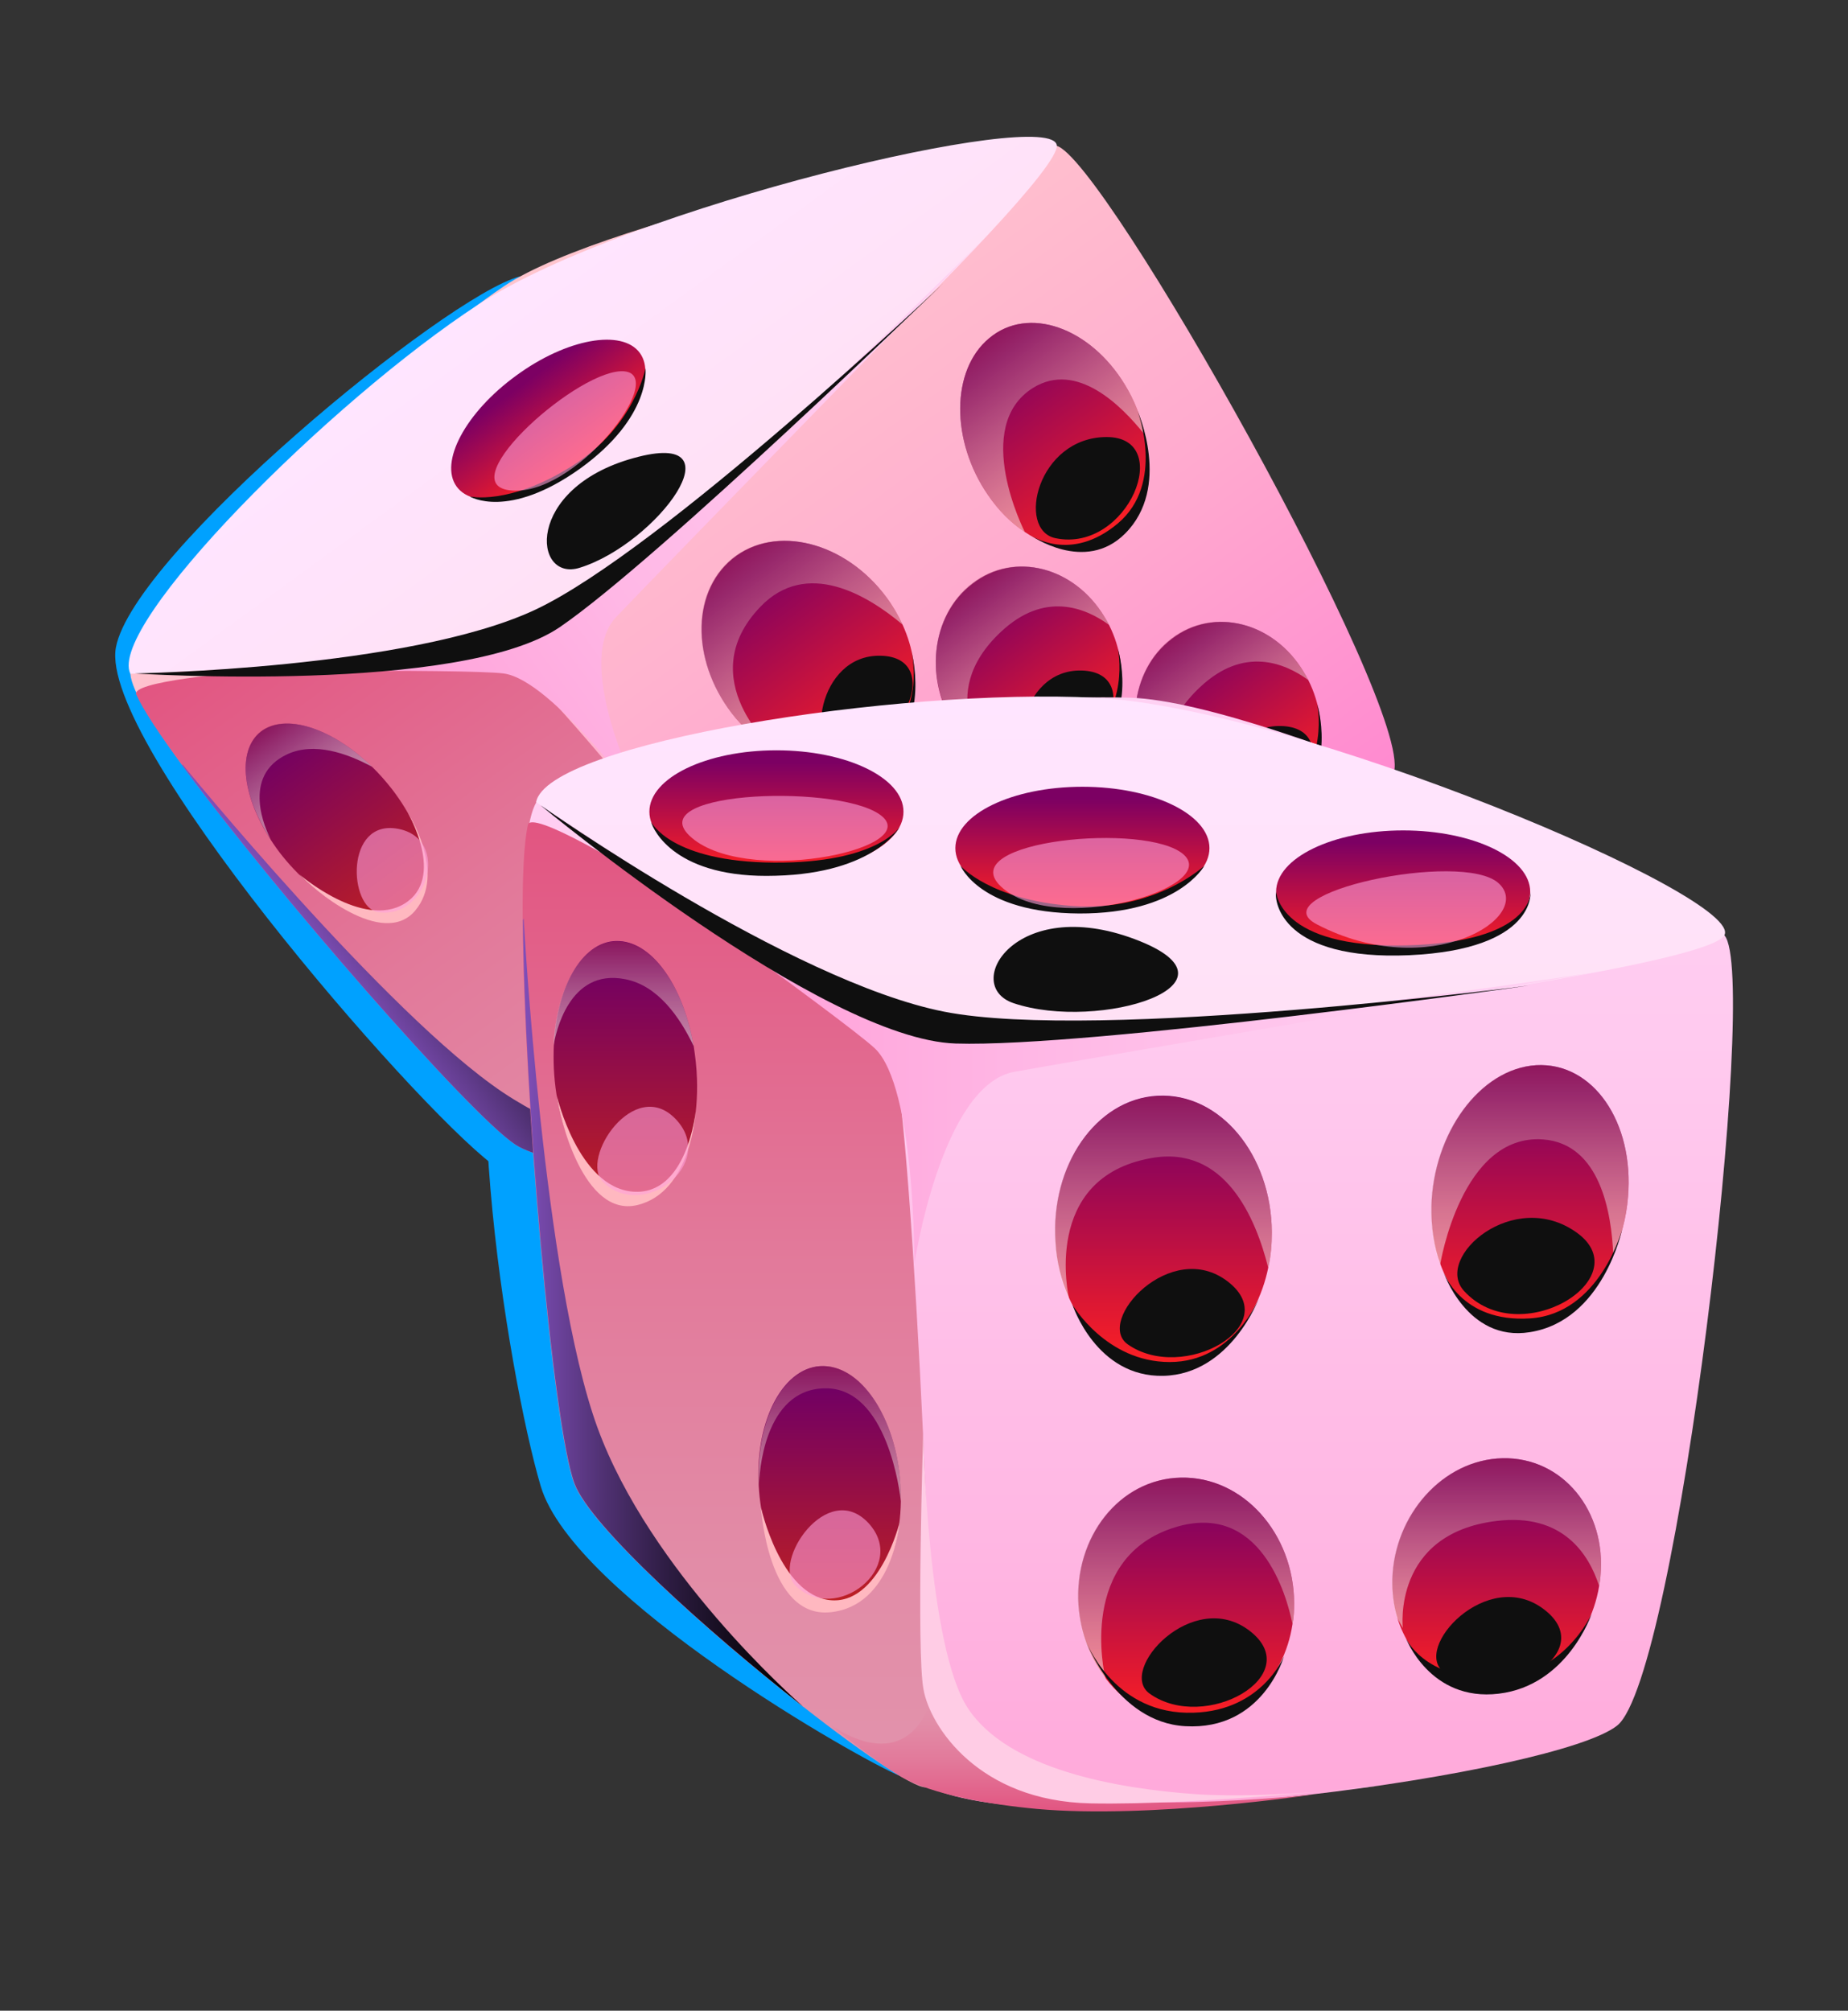 <svg width="148" height="161" viewBox="0 0 148 161" fill="none" xmlns="http://www.w3.org/2000/svg">
<rect x="0" y="0" width="148" height="161" fill="#333333" stroke="none"/>
<path d="M91.235 66.73C84.793 64.232 48.115 67.755 41.884 73.671C35.679 79.587 40.674 110.139 43.304 118.999C45.933 127.86 69.018 141.006 72.173 142.242C75.328 143.504 91.235 66.73 91.235 66.73Z" fill="#00A1FF"/>
<path d="M41.621 22.138C35.679 23.716 10.675 44.329 9.281 51.849C7.914 59.368 32.892 88.237 39.439 93.233C45.986 98.255 69.517 95.573 72.462 94.811C75.407 94.074 41.621 22.138 41.621 22.138Z" fill="#00A1FF"/>
<path d="M41.7 91.366C38.045 89.184 10.859 59.368 10.438 53.952C10.017 48.536 32.077 28.475 40.385 22.901C48.694 17.327 80.875 10.754 84.609 11.674C88.369 12.568 113.084 56.502 111.638 61.813C110.191 67.098 85.345 91.129 75.38 94.1C68.255 96.178 45.17 93.443 41.7 91.366Z" fill="url(#paint0_linear_608_2608)"/>
<path d="M10.438 53.952C10.438 53.952 39.465 52.9 44.829 50.218C50.192 47.537 84.925 14.776 84.635 11.648C84.346 8.519 50.324 16.538 38.361 24.347C26.398 32.156 8.572 50.061 10.438 53.952Z" fill="url(#paint1_linear_608_2608)"/>
<path d="M74.434 94.311C74.355 94.942 69.728 95.126 63.917 94.916H63.891H63.864C55.24 94.626 44.04 93.47 41.279 91.655C37.598 89.237 22.033 71.384 14.619 61.314C12.778 58.816 11.437 56.792 10.911 55.608C10.07 53.689 39.281 52.296 42.12 54.057C44.96 55.792 74.644 92.76 74.434 94.311Z" fill="url(#paint2_linear_608_2608)"/>
<path d="M70.99 47.826C71.516 48.536 71.936 49.272 72.278 50.008C74.013 53.794 73.409 57.949 70.674 60.078C68.334 61.892 64.995 61.813 62.05 60.131C60.92 59.473 59.842 58.58 58.895 57.475C55.425 53.295 55.24 47.563 58.658 44.75C62.103 41.936 67.703 43.383 70.99 47.826Z" fill="url(#paint3_linear_608_2608)"/>
<path d="M51.244 28.264C52.664 30.21 50.534 34.206 46.485 37.151C42.436 40.096 37.993 40.911 36.573 38.965C35.153 37.02 37.283 33.023 41.332 30.079C45.381 27.108 49.824 26.319 51.244 28.264Z" fill="url(#paint4_linear_608_2608)"/>
<path d="M32.655 73.093C30.263 74.513 25.819 72.514 22.638 68.571C22.296 68.15 21.98 67.703 21.691 67.256C19.299 63.601 18.957 59.842 21.087 58.448C23.137 57.133 26.766 58.448 29.789 61.393C30.341 61.919 30.867 62.523 31.367 63.154C34.522 67.23 35.074 71.647 32.655 73.093Z" fill="url(#paint5_linear_608_2608)"/>
<path d="M60.709 78.693C60.762 78.772 60.841 78.851 60.893 78.93C63.523 82.663 63.68 86.633 61.261 87.948C58.895 89.21 54.846 87.475 52.007 83.978C51.928 83.873 51.822 83.768 51.744 83.636C48.851 79.876 48.483 75.617 50.955 74.197C53.479 72.804 57.87 74.828 60.709 78.693Z" fill="url(#paint6_linear_608_2608)"/>
<path d="M87.87 68.255C88.185 68.676 88.448 69.096 88.658 69.543C90.551 73.145 89.815 77.379 86.844 79.534C84.951 80.928 82.48 81.217 80.166 80.534C78.43 80.034 76.8 78.982 75.512 77.457C72.409 73.698 72.567 68.439 76.064 65.81C79.587 63.128 84.925 64.285 87.87 68.255Z" fill="url(#paint7_linear_608_2608)"/>
<path d="M90.078 30.788C90.867 32.077 91.393 33.444 91.656 34.785C92.339 38.045 91.55 41.2 89.447 42.857C87.396 44.461 84.53 44.276 82.032 42.568C80.954 41.858 79.955 40.858 79.114 39.623C76.143 35.311 76.143 29.632 79.219 27.081C82.348 24.452 87.291 26.214 90.078 30.788Z" fill="url(#paint8_linear_608_2608)"/>
<path d="M104.434 53.847C104.565 54.057 104.67 54.241 104.775 54.452C106.695 58.238 105.801 62.839 102.751 65.074C100.253 66.888 96.966 66.704 94.442 64.784C93.733 64.232 93.102 63.575 92.549 62.76C89.946 58.974 90.472 53.715 93.838 51.165C97.203 48.562 102.041 49.798 104.434 53.847Z" fill="url(#paint9_linear_608_2608)"/>
<path d="M14.067 53.794C14.067 53.794 33.47 53.899 42.568 50.113C51.665 46.301 79.009 18.904 79.009 18.904C79.009 18.904 53.006 45.565 49.351 49.403C45.67 53.242 51.665 64.732 51.665 64.732C51.665 64.732 44.303 54.452 40.333 53.926C37.309 53.531 14.067 53.794 14.067 53.794Z" fill="url(#paint10_linear_608_2608)"/>
<path d="M10.806 53.926C10.806 53.926 32.682 53.558 42.804 48.851C52.927 44.145 75.538 22.69 75.538 22.69C75.538 22.69 52.717 44.829 44.829 50.218C36.915 55.608 10.806 53.926 10.806 53.926Z" fill="#0F0F0F"/>
<path d="M66.178 94.81C73.382 94.442 70.937 88.974 70.937 88.974C70.937 88.974 75.275 90.499 80.429 89.71C85.582 88.947 97.072 78.483 97.072 78.483C97.072 78.483 88.684 86.765 81.717 90.945C78.825 92.681 75.013 94.547 72.515 94.81C70.49 95.021 66.178 94.81 66.178 94.81Z" fill="url(#paint11_linear_608_2608)"/>
<path d="M59.342 74.118C59.342 74.118 68.544 86.239 73.461 88.08C78.378 89.92 85.45 86.476 90.236 83.452C95.021 80.428 100.647 75.065 100.647 75.065C100.647 75.065 91.051 83.847 84.53 88.421C77.983 92.996 72.041 90.735 70.096 88.868C68.15 87.002 59.342 74.118 59.342 74.118Z" fill="#FFCCE5"/>
<path opacity="0.5" d="M90.078 30.788C90.867 32.077 91.393 33.444 91.656 34.785C89.815 32.471 86.239 28.895 82.742 31.051C77.773 34.154 82.059 42.568 82.059 42.568H82.032C80.954 41.858 79.955 40.858 79.114 39.623C76.143 35.311 76.143 29.632 79.219 27.081C82.348 24.452 87.291 26.214 90.078 30.788Z" fill="url(#paint12_linear_608_2608)"/>
<path opacity="0.5" d="M70.99 47.826C71.515 48.536 71.936 49.272 72.278 50.008C69.465 47.642 64.6 44.723 60.893 48.588C55.346 54.373 62.05 60.105 62.05 60.105H62.024C60.893 59.447 59.815 58.553 58.869 57.449C55.398 53.268 55.214 47.537 58.632 44.723C62.103 41.936 67.703 43.383 70.99 47.826Z" fill="url(#paint13_linear_608_2608)"/>
<path opacity="0.5" d="M87.869 68.255C88.185 68.676 88.448 69.097 88.658 69.543C87.081 68.124 81.612 63.812 77.826 68.886C73.461 74.723 79.85 80.297 80.139 80.56C78.404 80.06 76.774 79.009 75.486 77.484C72.383 73.724 72.541 68.465 76.038 65.836C79.587 63.128 84.925 64.285 87.869 68.255Z" fill="url(#paint14_linear_608_2608)"/>
<path opacity="0.5" d="M104.434 53.847C104.565 54.057 104.67 54.241 104.775 54.452C102.856 53.058 99.596 51.743 96.125 55.004C90.63 60.131 95.231 65.1 95.231 65.1L94.442 64.732C93.733 64.18 93.102 63.523 92.549 62.707C89.946 58.921 90.472 53.663 93.838 51.112C97.203 48.562 102.041 49.798 104.434 53.847Z" fill="url(#paint15_linear_608_2608)"/>
<path d="M62.523 60.394C62.523 60.394 66.862 62.287 70.516 59.605C74.197 56.923 72.988 52.164 72.988 52.164C72.988 52.164 74.565 57.738 70.753 60.683C66.967 63.575 62.523 60.394 62.523 60.394Z" fill="#0F0F0F"/>
<path d="M77.457 79.245C77.457 79.245 81.901 82.164 86.266 79.14C90.63 76.117 89.499 71.778 89.499 71.778C89.499 71.778 91.419 76.958 86.739 79.982C82.611 82.637 77.457 79.245 77.457 79.245Z" fill="#0F0F0F"/>
<path d="M82.532 42.857C82.532 42.857 85.713 45.118 89.526 41.91C93.338 38.702 91.103 32.918 91.103 32.918C91.103 32.918 93.838 38.992 90.104 42.725C86.87 45.959 82.532 42.857 82.532 42.857Z" fill="#0F0F0F"/>
<path d="M95.783 65.573C95.783 65.573 98.492 67.23 102.514 64.232C106.563 61.261 105.485 56.371 105.485 56.371C105.485 56.371 107.115 61.498 103.461 64.89C99.859 68.255 95.783 65.573 95.783 65.573Z" fill="#0F0F0F"/>
<path d="M53.084 85.187C53.084 85.187 57.843 89.394 60.946 87.633C64.048 85.871 61.708 80.218 61.708 80.218C61.708 80.218 64.837 85.293 61.498 88.316C58.133 91.314 53.084 85.187 53.084 85.187Z" fill="#FFB8C0"/>
<path d="M23.979 70.017C23.979 70.017 29.053 74.407 32.392 72.357C35.731 70.306 32.655 65.074 32.655 65.074C32.655 65.074 35.81 69.912 33.234 72.935C30.631 75.959 25.004 71.147 23.979 70.017Z" fill="#FFB8C0"/>
<path opacity="0.5" d="M29.789 61.393C27.791 60.315 25.162 59.395 23.006 60.394C19.272 62.129 21.297 66.493 21.691 67.23C19.299 63.575 18.957 59.815 21.087 58.422C23.137 57.133 26.766 58.448 29.789 61.393Z" fill="url(#paint16_linear_608_2608)"/>
<path opacity="0.5" d="M60.709 78.693C60.762 78.772 60.841 78.851 60.893 78.93C60.578 78.562 55.319 72.909 51.744 75.617C48.247 78.246 51.612 83.373 52.033 84.004C51.954 83.899 51.849 83.794 51.77 83.662C48.878 79.903 48.51 75.643 50.981 74.224C53.479 72.804 57.87 74.828 60.709 78.693Z" fill="url(#paint17_linear_608_2608)"/>
<path d="M37.624 39.754C37.624 39.754 40.753 40.49 45.775 37.335C50.797 34.206 51.691 29.5 51.691 29.5C51.691 29.5 52.217 33.365 46.459 37.519C40.674 41.647 37.624 39.754 37.624 39.754Z" fill="#0F0F0F"/>
<path d="M67.388 60.341C64.495 60.367 65.389 52.374 70.543 52.506C75.67 52.637 72.225 60.262 67.388 60.341Z" fill="#0F0F0F"/>
<path d="M99.438 65.968C96.546 65.994 97.44 58.001 102.593 58.133C107.746 58.264 104.302 65.889 99.438 65.968Z" fill="#0F0F0F"/>
<path d="M88.474 49.43C88.606 49.64 88.711 49.824 88.816 50.035C90.735 53.821 89.841 58.422 86.791 60.657C84.294 62.471 81.007 62.287 78.483 60.367C77.773 59.815 77.142 59.158 76.59 58.343C73.987 54.557 74.513 49.298 77.878 46.748C81.244 44.119 86.055 45.381 88.474 49.43Z" fill="url(#paint18_linear_608_2608)"/>
<path opacity="0.5" d="M88.474 49.43C88.606 49.64 88.711 49.824 88.816 50.035C86.897 48.641 83.636 47.326 80.166 50.587C74.671 55.714 79.272 60.683 79.272 60.683L78.483 60.315C77.773 59.763 77.142 59.105 76.59 58.29C73.987 54.504 74.513 49.246 77.878 46.695C81.244 44.119 86.055 45.381 88.474 49.43Z" fill="url(#paint19_linear_608_2608)"/>
<path d="M79.824 61.156C79.824 61.156 82.532 62.813 86.555 59.815C90.604 56.844 89.526 51.954 89.526 51.954C89.526 51.954 91.156 57.081 87.501 60.472C83.873 63.838 79.824 61.156 79.824 61.156Z" fill="#0F0F0F"/>
<path d="M83.478 61.524C80.586 61.55 81.48 53.558 86.633 53.689C91.76 53.847 88.316 61.472 83.478 61.524Z" fill="#0F0F0F"/>
<path d="M83.373 79.587C80.481 79.613 81.375 71.621 86.528 71.752C91.656 71.91 88.211 79.534 83.373 79.587Z" fill="#0F0F0F"/>
<path opacity="0.59" d="M58.343 88.264C55.977 87.922 55.661 80.797 59.92 81.585C64.18 82.374 62.339 88.842 58.343 88.264Z" fill="#FFA2DB"/>
<path opacity="0.59" d="M30.289 73.04C27.923 72.698 27.607 65.573 31.866 66.362C36.126 67.151 34.259 73.619 30.289 73.04Z" fill="#FFA2DB"/>
<path d="M84.53 43.093C81.375 42.436 83.084 35.022 88.605 34.995C94.127 34.969 90.341 44.303 84.53 43.093Z" fill="#0F0F0F"/>
<path opacity="0.59" d="M40.78 39.255C36.099 38.623 46.538 29.342 50.035 29.737C53.531 30.131 45.959 39.938 40.78 39.255Z" fill="#FFA2DB"/>
<path d="M63.864 94.916C55.24 94.626 44.04 93.469 41.279 91.655C37.598 89.236 22.033 71.384 14.619 61.314L14.592 61.182C14.592 61.182 30.92 81.191 40.28 87.475C49.377 93.548 63.023 94.837 63.864 94.916Z" fill="url(#paint20_linear_608_2608)"/>
<path d="M46.433 45.46C42.673 46.643 41.989 39.097 50.745 36.678C59.5 34.233 52.611 43.54 46.433 45.46Z" fill="#0F0F0F"/>
<path d="M46.564 118.789C44.697 114.398 39.754 69.412 42.962 64.232C46.169 59.053 79.377 55.451 90.604 55.871C101.83 56.292 135.301 71.621 138.114 74.907C140.927 78.194 134.328 134.328 129.516 138.167C124.705 142.005 86.344 147.369 75.354 143.478C67.44 140.691 48.325 122.97 46.564 118.789Z" fill="url(#paint21_linear_608_2608)"/>
<path d="M42.935 64.232C42.935 64.232 69.912 82.453 76.564 83.557C83.216 84.662 136.3 77.931 138.088 74.907C139.902 71.883 103.776 56.686 87.764 55.871C71.752 55.056 43.803 59.5 42.935 64.232Z" fill="url(#paint22_linear_608_2608)"/>
<path d="M74.276 143.057C73.776 143.557 69.465 140.691 64.338 136.668H64.311L64.285 136.642C56.66 130.673 47.274 122.233 45.985 118.789C44.25 114.162 41.936 87.685 41.858 73.671C41.831 70.174 41.963 67.466 42.278 66.047C42.778 63.733 70.174 81.796 71.594 85.24C73.014 88.711 75.512 141.795 74.276 143.057Z" fill="url(#paint23_linear_608_2608)"/>
<path d="M101.857 98.675C101.857 99.648 101.778 100.595 101.568 101.515C100.621 106.09 97.361 109.455 93.47 109.56C90.157 109.666 87.159 107.378 85.608 103.908C85.004 102.567 84.609 101.042 84.53 99.412C84.136 93.338 87.764 88.001 92.707 87.738C97.703 87.475 101.831 92.47 101.857 98.675Z" fill="url(#paint24_linear_608_2608)"/>
<path d="M62.182 69.912C67.801 69.912 72.357 67.71 72.357 64.995C72.357 62.279 67.801 60.078 62.182 60.078C56.562 60.078 52.007 62.279 52.007 64.995C52.007 67.71 56.562 69.912 62.182 69.912Z" fill="url(#paint25_linear_608_2608)"/>
<path d="M86.686 72.83C92.306 72.83 96.861 70.629 96.861 67.913C96.861 65.198 92.306 62.997 86.686 62.997C81.067 62.997 76.511 65.198 76.511 67.913C76.511 70.629 81.067 72.83 86.686 72.83Z" fill="url(#paint26_linear_608_2608)"/>
<path d="M112.374 76.327C117.993 76.327 122.549 74.126 122.549 71.41C122.549 68.695 117.993 66.493 112.374 66.493C106.754 66.493 102.199 68.695 102.199 71.41C102.199 74.126 106.754 76.327 112.374 76.327Z" fill="url(#paint27_linear_608_2608)"/>
<path d="M50.429 96.257C47.327 95.967 44.618 91.208 44.355 85.529C44.329 84.898 44.329 84.293 44.355 83.715C44.592 78.825 46.774 75.17 49.614 75.354C52.348 75.512 54.767 79.114 55.556 83.768C55.687 84.609 55.793 85.503 55.819 86.423C56.003 92.181 53.558 96.546 50.429 96.257Z" fill="url(#paint28_linear_608_2608)"/>
<path d="M72.146 119.867C72.146 119.972 72.146 120.104 72.146 120.209C72.146 120.209 72.146 120.209 72.146 120.235C72.067 125.362 69.57 129.069 66.52 128.649C63.523 128.228 61.025 123.969 60.762 118.947C60.736 118.789 60.736 118.631 60.736 118.474C60.604 113.163 63.075 109.061 66.257 109.403C69.491 109.745 72.146 114.477 72.146 119.867Z" fill="url(#paint29_linear_608_2608)"/>
<path d="M103.645 128.36C103.645 128.938 103.619 129.516 103.513 130.042C102.83 134.565 99.412 137.904 95.257 137.904C92.628 137.904 90.209 136.537 88.553 134.407C88.553 134.407 88.553 134.407 88.553 134.381C87.317 132.777 86.528 130.752 86.371 128.517C86.029 123.075 89.657 118.421 94.574 118.316C99.543 118.211 103.619 122.786 103.645 128.36Z" fill="url(#paint30_linear_608_2608)"/>
<path d="M130.384 95.836C130.253 97.519 129.806 99.096 129.201 100.49C127.65 103.881 124.863 106.248 121.892 106.353C118.973 106.458 116.502 104.381 115.345 101.199C114.845 99.832 114.609 98.281 114.635 96.598C114.793 90.735 118.526 85.582 123.022 85.293C127.571 85.03 130.884 89.841 130.384 95.836Z" fill="url(#paint31_linear_608_2608)"/>
<path d="M128.176 126.23C128.149 126.493 128.123 126.729 128.07 126.992C127.308 131.699 123.469 135.274 119.236 135.274C115.792 135.274 112.926 132.908 111.901 129.516C111.611 128.57 111.48 127.518 111.506 126.44C111.664 121.287 115.582 116.87 120.34 116.765C125.126 116.659 128.675 120.971 128.176 126.23Z" fill="url(#paint32_linear_608_2608)"/>
<path d="M46.353 66.493C46.353 66.493 63.864 79.403 74.618 81.98C85.371 84.53 128.254 77.773 128.254 77.773C128.254 77.773 87.107 84.767 81.243 85.819C75.38 86.87 73.224 101.226 73.224 101.226C73.224 101.226 73.329 87.054 70.069 83.952C67.572 81.612 46.353 66.493 46.353 66.493Z" fill="url(#paint33_linear_608_2608)"/>
<path d="M43.277 64.469C43.277 64.469 63.312 78.588 75.617 81.007C87.896 83.426 122.549 78.903 122.549 78.903C122.549 78.903 87.238 83.899 76.537 83.557C65.836 83.216 43.277 64.469 43.277 64.469Z" fill="#0F0F0F"/>
<path d="M66.441 138.088C73.198 142.505 74.592 135.932 74.592 135.932C74.592 135.932 77.536 140.191 82.69 142.873C87.869 145.555 105.196 143.688 105.196 143.688C105.196 143.688 92.129 145.66 83.058 144.845C79.298 144.503 74.618 143.688 72.173 142.268C70.227 141.138 66.441 138.088 66.441 138.088Z" fill="url(#paint34_linear_608_2608)"/>
<path d="M73.934 114.793C73.934 114.793 74.276 131.856 77.51 136.773C80.744 141.69 89.421 143.215 95.757 143.662C102.094 144.082 110.744 142.952 110.744 142.952C110.744 142.952 96.257 144.582 87.317 144.398C78.378 144.214 74.487 138.245 73.961 135.274C73.382 132.303 73.934 114.793 73.934 114.793Z" fill="#FFCCE5"/>
<path opacity="0.5" d="M130.384 95.836C130.253 97.519 129.806 99.096 129.201 100.49C129.069 97.177 128.176 91.576 123.574 91.235C117.028 90.761 115.345 101.226 115.345 101.226L115.319 101.199C114.819 99.832 114.582 98.281 114.609 96.598C114.766 90.735 118.5 85.582 122.996 85.293C127.571 85.03 130.884 89.841 130.384 95.836Z" fill="url(#paint35_linear_608_2608)"/>
<path opacity="0.5" d="M101.857 98.675C101.857 99.648 101.778 100.595 101.568 101.515C100.569 97.519 98.097 91.655 92.181 92.733C83.347 94.311 85.608 103.934 85.608 103.934H85.582C84.977 102.593 84.583 101.068 84.504 99.438C84.109 93.364 87.738 88.027 92.681 87.764C97.703 87.475 101.831 92.47 101.857 98.675Z" fill="url(#paint36_linear_608_2608)"/>
<path opacity="0.5" d="M103.645 128.36C103.645 128.938 103.618 129.516 103.513 130.042C103.04 127.702 100.937 120.209 94.127 122.286C86.318 124.679 88.421 133.96 88.527 134.381C87.291 132.777 86.502 130.752 86.344 128.517C86.002 123.075 89.631 118.421 94.547 118.316C99.543 118.211 103.618 122.786 103.645 128.36Z" fill="url(#paint37_linear_608_2608)"/>
<path opacity="0.5" d="M128.176 126.23C128.149 126.493 128.123 126.729 128.07 126.992C127.255 124.468 125.178 121.129 119.841 121.786C111.48 122.812 112.347 130.358 112.347 130.358L111.874 129.516C111.585 128.57 111.454 127.518 111.48 126.44C111.638 121.287 115.555 116.87 120.314 116.765C125.126 116.659 128.675 120.971 128.176 126.23Z" fill="url(#paint38_linear_608_2608)"/>
<path d="M85.897 104.486C85.897 104.486 88.579 109.061 93.68 109.061C98.781 109.061 100.832 103.934 100.832 103.934C100.832 103.934 98.57 110.034 93.18 110.165C87.79 110.297 85.897 104.486 85.897 104.486Z" fill="#0F0F0F"/>
<path d="M86.975 131.409C86.975 131.409 89.079 137.01 95.021 137.141C100.963 137.273 102.83 132.619 102.83 132.619C102.83 132.619 101.147 138.587 94.916 138.219C89.394 137.904 86.975 131.409 86.975 131.409Z" fill="#0F0F0F"/>
<path d="M115.582 101.804C115.582 101.804 116.975 105.932 122.549 105.564C128.123 105.196 129.911 98.439 129.911 98.439C129.911 98.439 128.386 105.748 122.523 106.668C117.475 107.483 115.582 101.804 115.582 101.804Z" fill="#0F0F0F"/>
<path d="M112.584 131.147C112.584 131.147 113.951 134.433 119.578 134.381C125.205 134.354 127.466 129.227 127.466 129.227C127.466 129.227 125.546 134.959 120.025 135.616C114.504 136.274 112.584 131.147 112.584 131.147Z" fill="#0F0F0F"/>
<path d="M60.946 120.708C60.946 120.708 62.471 127.65 66.441 128.123C70.411 128.57 72.041 121.918 72.041 121.918C72.041 121.918 71.515 128.596 66.493 129.096C61.472 129.595 60.946 120.708 60.946 120.708Z" fill="#FFB8C0"/>
<path d="M44.592 87.738C44.592 87.738 46.301 95.047 50.666 95.415C55.03 95.783 55.714 89 55.714 89C55.714 89 55.372 95.468 51.034 96.493C46.722 97.519 44.802 89.447 44.592 87.738Z" fill="#FFB8C0"/>
<path opacity="0.5" d="M55.556 83.768C54.452 81.454 52.69 78.904 50.061 78.404C45.538 77.51 44.487 82.795 44.329 83.741C44.566 78.851 46.748 75.196 49.588 75.38C52.348 75.512 54.767 79.114 55.556 83.768Z" fill="url(#paint39_linear_608_2608)"/>
<path opacity="0.5" d="M72.147 119.867C72.147 119.972 72.147 120.104 72.147 120.209C72.094 119.683 71.095 111.059 66.047 111.164C61.156 111.243 60.788 118.106 60.788 118.947C60.762 118.789 60.762 118.631 60.762 118.474C60.63 113.163 63.102 109.061 66.283 109.403C69.491 109.745 72.147 114.477 72.147 119.867Z" fill="url(#paint40_linear_608_2608)"/>
<path d="M76.932 69.333C76.932 69.333 79.298 72.067 85.897 72.541C92.497 73.014 96.441 69.333 96.441 69.333C96.441 69.333 94.364 73.172 86.423 73.145C78.457 73.093 76.932 69.333 76.932 69.333Z" fill="#0F0F0F"/>
<path d="M52.164 65.836C52.164 65.836 53.716 69.018 61.998 69.07C70.28 69.123 72.068 66.204 72.068 66.204C72.068 66.204 70.096 69.912 62.129 70.122C54.11 70.385 52.296 66.441 52.164 65.836Z" fill="#0F0F0F"/>
<path d="M102.199 71.41C102.199 71.41 102.435 75.959 112.637 75.696C122.838 75.433 122.575 71.41 122.575 71.41C122.575 71.41 123.049 76.011 112.874 76.485C102.698 76.932 102.041 72.225 102.199 71.41Z" fill="#0F0F0F"/>
<path d="M90.314 107.641C87.685 105.774 93.785 99.096 98.334 102.619C102.909 106.142 94.758 110.77 90.314 107.641Z" fill="#0F0F0F"/>
<path d="M115.66 133.907C113.031 132.04 119.131 125.362 123.68 128.885C128.254 132.409 120.104 137.036 115.66 133.907Z" fill="#0F0F0F"/>
<path d="M92.076 135.616C89.447 133.75 95.547 127.071 100.095 130.594C104.67 134.144 96.52 138.771 92.076 135.616Z" fill="#0F0F0F"/>
<path opacity="0.59" d="M63.707 126.966C61.787 125.099 66.231 118.421 69.543 121.944C72.83 125.494 66.914 130.121 63.707 126.966Z" fill="#FFA2DB"/>
<path opacity="0.59" d="M48.299 94.653C46.38 92.786 50.823 86.108 54.136 89.631C57.449 93.154 51.533 97.808 48.299 94.653Z" fill="#FFA2DB"/>
<path d="M117.238 103.356C114.819 100.674 121.234 95.073 126.283 98.702C131.304 102.33 121.708 108.272 117.238 103.356Z" fill="#0F0F0F"/>
<path opacity="0.59" d="M105.459 74.013C100.779 71.568 117.106 68.045 120.025 70.727C122.943 73.408 114.477 78.719 105.459 74.013Z" fill="#FFA2DB"/>
<path opacity="0.59" d="M80.139 70.963C76.327 67.309 91.892 65.784 94.811 68.439C97.729 71.121 84.373 75.012 80.139 70.963Z" fill="#FFA2DB"/>
<path opacity="0.59" d="M55.214 66.914C51.402 63.26 67.782 62.734 70.701 65.415C73.593 68.071 59.447 70.963 55.214 66.914Z" fill="#FFA2DB"/>
<path d="M64.311 136.642C56.686 130.673 47.3 122.233 46.012 118.789C44.276 114.162 41.963 87.685 41.884 73.671L41.936 73.54C41.936 73.54 43.514 102.435 47.852 114.319C52.059 125.836 63.601 136.011 64.311 136.642Z" fill="url(#paint41_linear_608_2608)"/>
<path d="M81.165 80.323C76.984 78.904 81.323 71.621 90.867 75.196C100.411 78.772 88.027 82.637 81.165 80.323Z" fill="#0F0F0F"/>
<defs>
<linearGradient id="paint0_linear_608_2608" x1="86.931" y1="87.155" x2="40.175" y2="23.006" gradientUnits="userSpaceOnUse">
<stop stop-color="#FF83D0"/>
<stop offset="0.086" stop-color="#FF8BD0"/>
<stop offset="0.463" stop-color="#FFABCF"/>
<stop offset="0.781" stop-color="#FFBECE"/>
<stop offset="1" stop-color="#FFC5CE"/>
</linearGradient>
<linearGradient id="paint1_linear_608_2608" x1="54.965" y1="42.958" x2="40.298" y2="22.834" gradientUnits="userSpaceOnUse">
<stop stop-color="#FFE0F4"/>
<stop offset="0.267" stop-color="#FFE2F8"/>
<stop offset="1" stop-color="#FFE5FF"/>
</linearGradient>
<linearGradient id="paint2_linear_608_2608" x1="62.902" y1="102.765" x2="22.308" y2="47.07" gradientUnits="userSpaceOnUse">
<stop stop-color="#E293AC"/>
<stop offset="0.229" stop-color="#E28CA7"/>
<stop offset="0.56" stop-color="#E2799A"/>
<stop offset="0.954" stop-color="#E25984"/>
<stop offset="1" stop-color="#E25581"/>
</linearGradient>
<linearGradient id="paint3_linear_608_2608" x1="70.462" y1="60.235" x2="58.991" y2="44.498" gradientUnits="userSpaceOnUse">
<stop stop-color="#FF2022"/>
<stop offset="0.902" stop-color="#7C0063"/>
</linearGradient>
<linearGradient id="paint4_linear_608_2608" x1="46.489" y1="37.153" x2="41.328" y2="30.073" gradientUnits="userSpaceOnUse">
<stop stop-color="#FF2022"/>
<stop offset="0.902" stop-color="#7C0063"/>
</linearGradient>
<linearGradient id="paint5_linear_608_2608" x1="32.416" y1="73.289" x2="21.419" y2="58.202" gradientUnits="userSpaceOnUse">
<stop stop-color="#BF2022"/>
<stop offset="0.902" stop-color="#720063"/>
</linearGradient>
<linearGradient id="paint6_linear_608_2608" x1="61.229" y1="88.042" x2="51.086" y2="74.126" gradientUnits="userSpaceOnUse">
<stop stop-color="#BF2022"/>
<stop offset="0.902" stop-color="#720063"/>
</linearGradient>
<linearGradient id="paint7_linear_608_2608" x1="86.661" y1="79.69" x2="76.371" y2="65.572" gradientUnits="userSpaceOnUse">
<stop stop-color="#FF2022"/>
<stop offset="0.902" stop-color="#7C0063"/>
</linearGradient>
<linearGradient id="paint8_linear_608_2608" x1="89.935" y1="42.489" x2="78.87" y2="27.308" gradientUnits="userSpaceOnUse">
<stop stop-color="#FF2022"/>
<stop offset="0.902" stop-color="#7C0063"/>
</linearGradient>
<linearGradient id="paint9_linear_608_2608" x1="103.198" y1="64.733" x2="93.474" y2="51.39" gradientUnits="userSpaceOnUse">
<stop stop-color="#FF2022"/>
<stop offset="0.902" stop-color="#7C0063"/>
</linearGradient>
<linearGradient id="paint10_linear_608_2608" x1="23.195" y1="66.3" x2="82.217" y2="23.28" gradientUnits="userSpaceOnUse">
<stop stop-color="#FF93D1"/>
<stop offset="0.046" stop-color="#FF97D3"/>
<stop offset="0.44" stop-color="#FFB7E5"/>
<stop offset="0.771" stop-color="#FFCAEF"/>
<stop offset="1" stop-color="#FFD1F3"/>
</linearGradient>
<linearGradient id="paint11_linear_608_2608" x1="83.788" y1="89.657" x2="79.006" y2="83.097" gradientUnits="userSpaceOnUse">
<stop stop-color="#E25581"/>
<stop offset="0.046" stop-color="#E25984"/>
<stop offset="0.44" stop-color="#E2799A"/>
<stop offset="0.771" stop-color="#E28CA7"/>
<stop offset="1" stop-color="#E293AC"/>
</linearGradient>
<linearGradient id="paint12_linear_608_2608" x1="87.237" y1="38.787" x2="78.87" y2="27.308" gradientUnits="userSpaceOnUse">
<stop stop-color="white"/>
<stop offset="0.102" stop-color="#FAF3F6"/>
<stop offset="0.284" stop-color="#EDD4DD"/>
<stop offset="0.525" stop-color="#D7A2B6"/>
<stop offset="0.813" stop-color="#B95D7F"/>
<stop offset="1" stop-color="#A42D59"/>
</linearGradient>
<linearGradient id="paint13_linear_608_2608" x1="67.497" y1="56.168" x2="58.991" y2="44.498" gradientUnits="userSpaceOnUse">
<stop stop-color="white"/>
<stop offset="0.102" stop-color="#FAF3F6"/>
<stop offset="0.284" stop-color="#EDD4DD"/>
<stop offset="0.525" stop-color="#D7A2B6"/>
<stop offset="0.813" stop-color="#B95D7F"/>
<stop offset="1" stop-color="#A42D59"/>
</linearGradient>
<linearGradient id="paint14_linear_608_2608" x1="84.813" y1="77.155" x2="76.37" y2="65.572" gradientUnits="userSpaceOnUse">
<stop stop-color="white"/>
<stop offset="0.102" stop-color="#FAF3F6"/>
<stop offset="0.284" stop-color="#EDD4DD"/>
<stop offset="0.525" stop-color="#D7A2B6"/>
<stop offset="0.813" stop-color="#B95D7F"/>
<stop offset="1" stop-color="#A42D59"/>
</linearGradient>
<linearGradient id="paint15_linear_608_2608" x1="100.611" y1="61.183" x2="93.474" y2="51.39" gradientUnits="userSpaceOnUse">
<stop stop-color="white"/>
<stop offset="0.102" stop-color="#FAF3F6"/>
<stop offset="0.284" stop-color="#EDD4DD"/>
<stop offset="0.525" stop-color="#D7A2B6"/>
<stop offset="0.813" stop-color="#B95D7F"/>
<stop offset="1" stop-color="#A42D59"/>
</linearGradient>
<linearGradient id="paint16_linear_608_2608" x1="25.753" y1="64.333" x2="21.331" y2="58.266" gradientUnits="userSpaceOnUse">
<stop stop-color="white"/>
<stop offset="0.102" stop-color="#FAF3F6"/>
<stop offset="0.284" stop-color="#EDD4DD"/>
<stop offset="0.525" stop-color="#D7A2B6"/>
<stop offset="0.813" stop-color="#B95D7F"/>
<stop offset="1" stop-color="#A42D59"/>
</linearGradient>
<linearGradient id="paint17_linear_608_2608" x1="56.786" y1="81.946" x2="51.086" y2="74.126" gradientUnits="userSpaceOnUse">
<stop stop-color="white"/>
<stop offset="0.102" stop-color="#FAF3F6"/>
<stop offset="0.284" stop-color="#EDD4DD"/>
<stop offset="0.525" stop-color="#D7A2B6"/>
<stop offset="0.813" stop-color="#B95D7F"/>
<stop offset="1" stop-color="#A42D59"/>
</linearGradient>
<linearGradient id="paint18_linear_608_2608" x1="87.235" y1="60.307" x2="77.51" y2="46.964" gradientUnits="userSpaceOnUse">
<stop stop-color="#FF2022"/>
<stop offset="0.902" stop-color="#7C0063"/>
</linearGradient>
<linearGradient id="paint19_linear_608_2608" x1="84.648" y1="56.757" x2="77.51" y2="46.964" gradientUnits="userSpaceOnUse">
<stop stop-color="white"/>
<stop offset="0.102" stop-color="#FAF3F6"/>
<stop offset="0.284" stop-color="#EDD4DD"/>
<stop offset="0.525" stop-color="#D7A2B6"/>
<stop offset="0.813" stop-color="#B95D7F"/>
<stop offset="1" stop-color="#A42D59"/>
</linearGradient>
<linearGradient id="paint20_linear_608_2608" x1="31.13" y1="83.954" x2="47.301" y2="72.168" gradientUnits="userSpaceOnUse">
<stop stop-color="#804FB9"/>
<stop offset="0.027" stop-color="#7B4CB2"/>
<stop offset="0.285" stop-color="#503173"/>
<stop offset="0.521" stop-color="#2D1C42"/>
<stop offset="0.726" stop-color="#150D1E"/>
<stop offset="0.892" stop-color="#060308"/>
<stop offset="1"/>
</linearGradient>
<linearGradient id="paint21_linear_608_2608" x1="90.32" y1="144.844" x2="90.32" y2="55.843" gradientUnits="userSpaceOnUse">
<stop stop-color="#FFA9DA"/>
<stop offset="0.248" stop-color="#FFB7E3"/>
<stop offset="0.693" stop-color="#FFCAEF"/>
<stop offset="1" stop-color="#FFD1F3"/>
</linearGradient>
<linearGradient id="paint22_linear_608_2608" x1="90.545" y1="83.688" x2="90.545" y2="55.769" gradientUnits="userSpaceOnUse">
<stop stop-color="#FFE0F4"/>
<stop offset="0.267" stop-color="#FFE2F8"/>
<stop offset="1" stop-color="#FFE5FF"/>
</linearGradient>
<linearGradient id="paint23_linear_608_2608" x1="58.241" y1="143.119" x2="58.241" y2="65.848" gradientUnits="userSpaceOnUse">
<stop stop-color="#E293AC"/>
<stop offset="0.229" stop-color="#E28CA7"/>
<stop offset="0.56" stop-color="#E2799A"/>
<stop offset="0.954" stop-color="#E25984"/>
<stop offset="1" stop-color="#E25581"/>
</linearGradient>
<linearGradient id="paint24_linear_608_2608" x1="93.177" y1="109.576" x2="93.177" y2="87.742" gradientUnits="userSpaceOnUse">
<stop stop-color="#FF2022"/>
<stop offset="0.902" stop-color="#7C0063"/>
</linearGradient>
<linearGradient id="paint25_linear_608_2608" x1="62.187" y1="69.91" x2="62.187" y2="60.086" gradientUnits="userSpaceOnUse">
<stop stop-color="#FF2022"/>
<stop offset="0.902" stop-color="#7C0063"/>
</linearGradient>
<linearGradient id="paint26_linear_608_2608" x1="86.698" y1="72.83" x2="86.698" y2="63.007" gradientUnits="userSpaceOnUse">
<stop stop-color="#FF2022"/>
<stop offset="0.902" stop-color="#7C0063"/>
</linearGradient>
<linearGradient id="paint27_linear_608_2608" x1="112.379" y1="76.317" x2="112.379" y2="66.494" gradientUnits="userSpaceOnUse">
<stop stop-color="#FF2022"/>
<stop offset="0.902" stop-color="#7C0063"/>
</linearGradient>
<linearGradient id="paint28_linear_608_2608" x1="50.083" y1="96.28" x2="50.083" y2="75.348" gradientUnits="userSpaceOnUse">
<stop stop-color="#BF2022"/>
<stop offset="0.902" stop-color="#720063"/>
</linearGradient>
<linearGradient id="paint29_linear_608_2608" x1="66.449" y1="128.675" x2="66.449" y2="109.368" gradientUnits="userSpaceOnUse">
<stop stop-color="#BF2022"/>
<stop offset="0.902" stop-color="#720063"/>
</linearGradient>
<linearGradient id="paint30_linear_608_2608" x1="95.008" y1="137.901" x2="95.008" y2="118.313" gradientUnits="userSpaceOnUse">
<stop stop-color="#FF2022"/>
<stop offset="0.902" stop-color="#7C0063"/>
</linearGradient>
<linearGradient id="paint31_linear_608_2608" x1="122.541" y1="106.355" x2="122.541" y2="85.293" gradientUnits="userSpaceOnUse">
<stop stop-color="#FF2022"/>
<stop offset="0.902" stop-color="#7C0063"/>
</linearGradient>
<linearGradient id="paint32_linear_608_2608" x1="119.87" y1="135.269" x2="119.87" y2="116.758" gradientUnits="userSpaceOnUse">
<stop stop-color="#FF2022"/>
<stop offset="0.902" stop-color="#7C0063"/>
</linearGradient>
<linearGradient id="paint33_linear_608_2608" x1="46.343" y1="83.857" x2="128.232" y2="83.857" gradientUnits="userSpaceOnUse">
<stop stop-color="#FF93D1"/>
<stop offset="0.046" stop-color="#FF97D3"/>
<stop offset="0.44" stop-color="#FFB7E5"/>
<stop offset="0.771" stop-color="#FFCAEF"/>
<stop offset="1" stop-color="#FFD1F3"/>
</linearGradient>
<linearGradient id="paint34_linear_608_2608" x1="85.823" y1="145.035" x2="85.823" y2="135.934" gradientUnits="userSpaceOnUse">
<stop stop-color="#E25581"/>
<stop offset="0.046" stop-color="#E25984"/>
<stop offset="0.44" stop-color="#E2799A"/>
<stop offset="0.771" stop-color="#E28CA7"/>
<stop offset="1" stop-color="#E293AC"/>
</linearGradient>
<linearGradient id="paint35_linear_608_2608" x1="122.541" y1="101.221" x2="122.541" y2="85.293" gradientUnits="userSpaceOnUse">
<stop stop-color="white"/>
<stop offset="0.102" stop-color="#FAF3F6"/>
<stop offset="0.284" stop-color="#EDD4DD"/>
<stop offset="0.525" stop-color="#D7A2B6"/>
<stop offset="0.813" stop-color="#B95D7F"/>
<stop offset="1" stop-color="#A42D59"/>
</linearGradient>
<linearGradient id="paint36_linear_608_2608" x1="93.177" y1="103.933" x2="93.177" y2="87.742" gradientUnits="userSpaceOnUse">
<stop stop-color="white"/>
<stop offset="0.102" stop-color="#FAF3F6"/>
<stop offset="0.284" stop-color="#EDD4DD"/>
<stop offset="0.525" stop-color="#D7A2B6"/>
<stop offset="0.813" stop-color="#B95D7F"/>
<stop offset="1" stop-color="#A42D59"/>
</linearGradient>
<linearGradient id="paint37_linear_608_2608" x1="95.008" y1="134.385" x2="95.008" y2="118.313" gradientUnits="userSpaceOnUse">
<stop stop-color="white"/>
<stop offset="0.102" stop-color="#FAF3F6"/>
<stop offset="0.284" stop-color="#EDD4DD"/>
<stop offset="0.525" stop-color="#D7A2B6"/>
<stop offset="0.813" stop-color="#B95D7F"/>
<stop offset="1" stop-color="#A42D59"/>
</linearGradient>
<linearGradient id="paint38_linear_608_2608" x1="119.87" y1="130.345" x2="119.87" y2="116.758" gradientUnits="userSpaceOnUse">
<stop stop-color="white"/>
<stop offset="0.102" stop-color="#FAF3F6"/>
<stop offset="0.284" stop-color="#EDD4DD"/>
<stop offset="0.525" stop-color="#D7A2B6"/>
<stop offset="0.813" stop-color="#B95D7F"/>
<stop offset="1" stop-color="#A42D59"/>
</linearGradient>
<linearGradient id="paint39_linear_608_2608" x1="49.961" y1="83.765" x2="49.961" y2="75.349" gradientUnits="userSpaceOnUse">
<stop stop-color="white"/>
<stop offset="0.102" stop-color="#FAF3F6"/>
<stop offset="0.284" stop-color="#EDD4DD"/>
<stop offset="0.525" stop-color="#D7A2B6"/>
<stop offset="0.813" stop-color="#B95D7F"/>
<stop offset="1" stop-color="#A42D59"/>
</linearGradient>
<linearGradient id="paint40_linear_608_2608" x1="66.449" y1="120.217" x2="66.449" y2="109.368" gradientUnits="userSpaceOnUse">
<stop stop-color="white"/>
<stop offset="0.102" stop-color="#FAF3F6"/>
<stop offset="0.284" stop-color="#EDD4DD"/>
<stop offset="0.525" stop-color="#D7A2B6"/>
<stop offset="0.813" stop-color="#B95D7F"/>
<stop offset="1" stop-color="#A42D59"/>
</linearGradient>
<linearGradient id="paint41_linear_608_2608" x1="41.874" y1="105.094" x2="64.313" y2="105.094" gradientUnits="userSpaceOnUse">
<stop stop-color="#804FB9"/>
<stop offset="0.027" stop-color="#7B4CB2"/>
<stop offset="0.285" stop-color="#503173"/>
<stop offset="0.521" stop-color="#2D1C42"/>
<stop offset="0.726" stop-color="#150D1E"/>
<stop offset="0.892" stop-color="#060308"/>
<stop offset="1"/>
</linearGradient>
</defs>
</svg>
